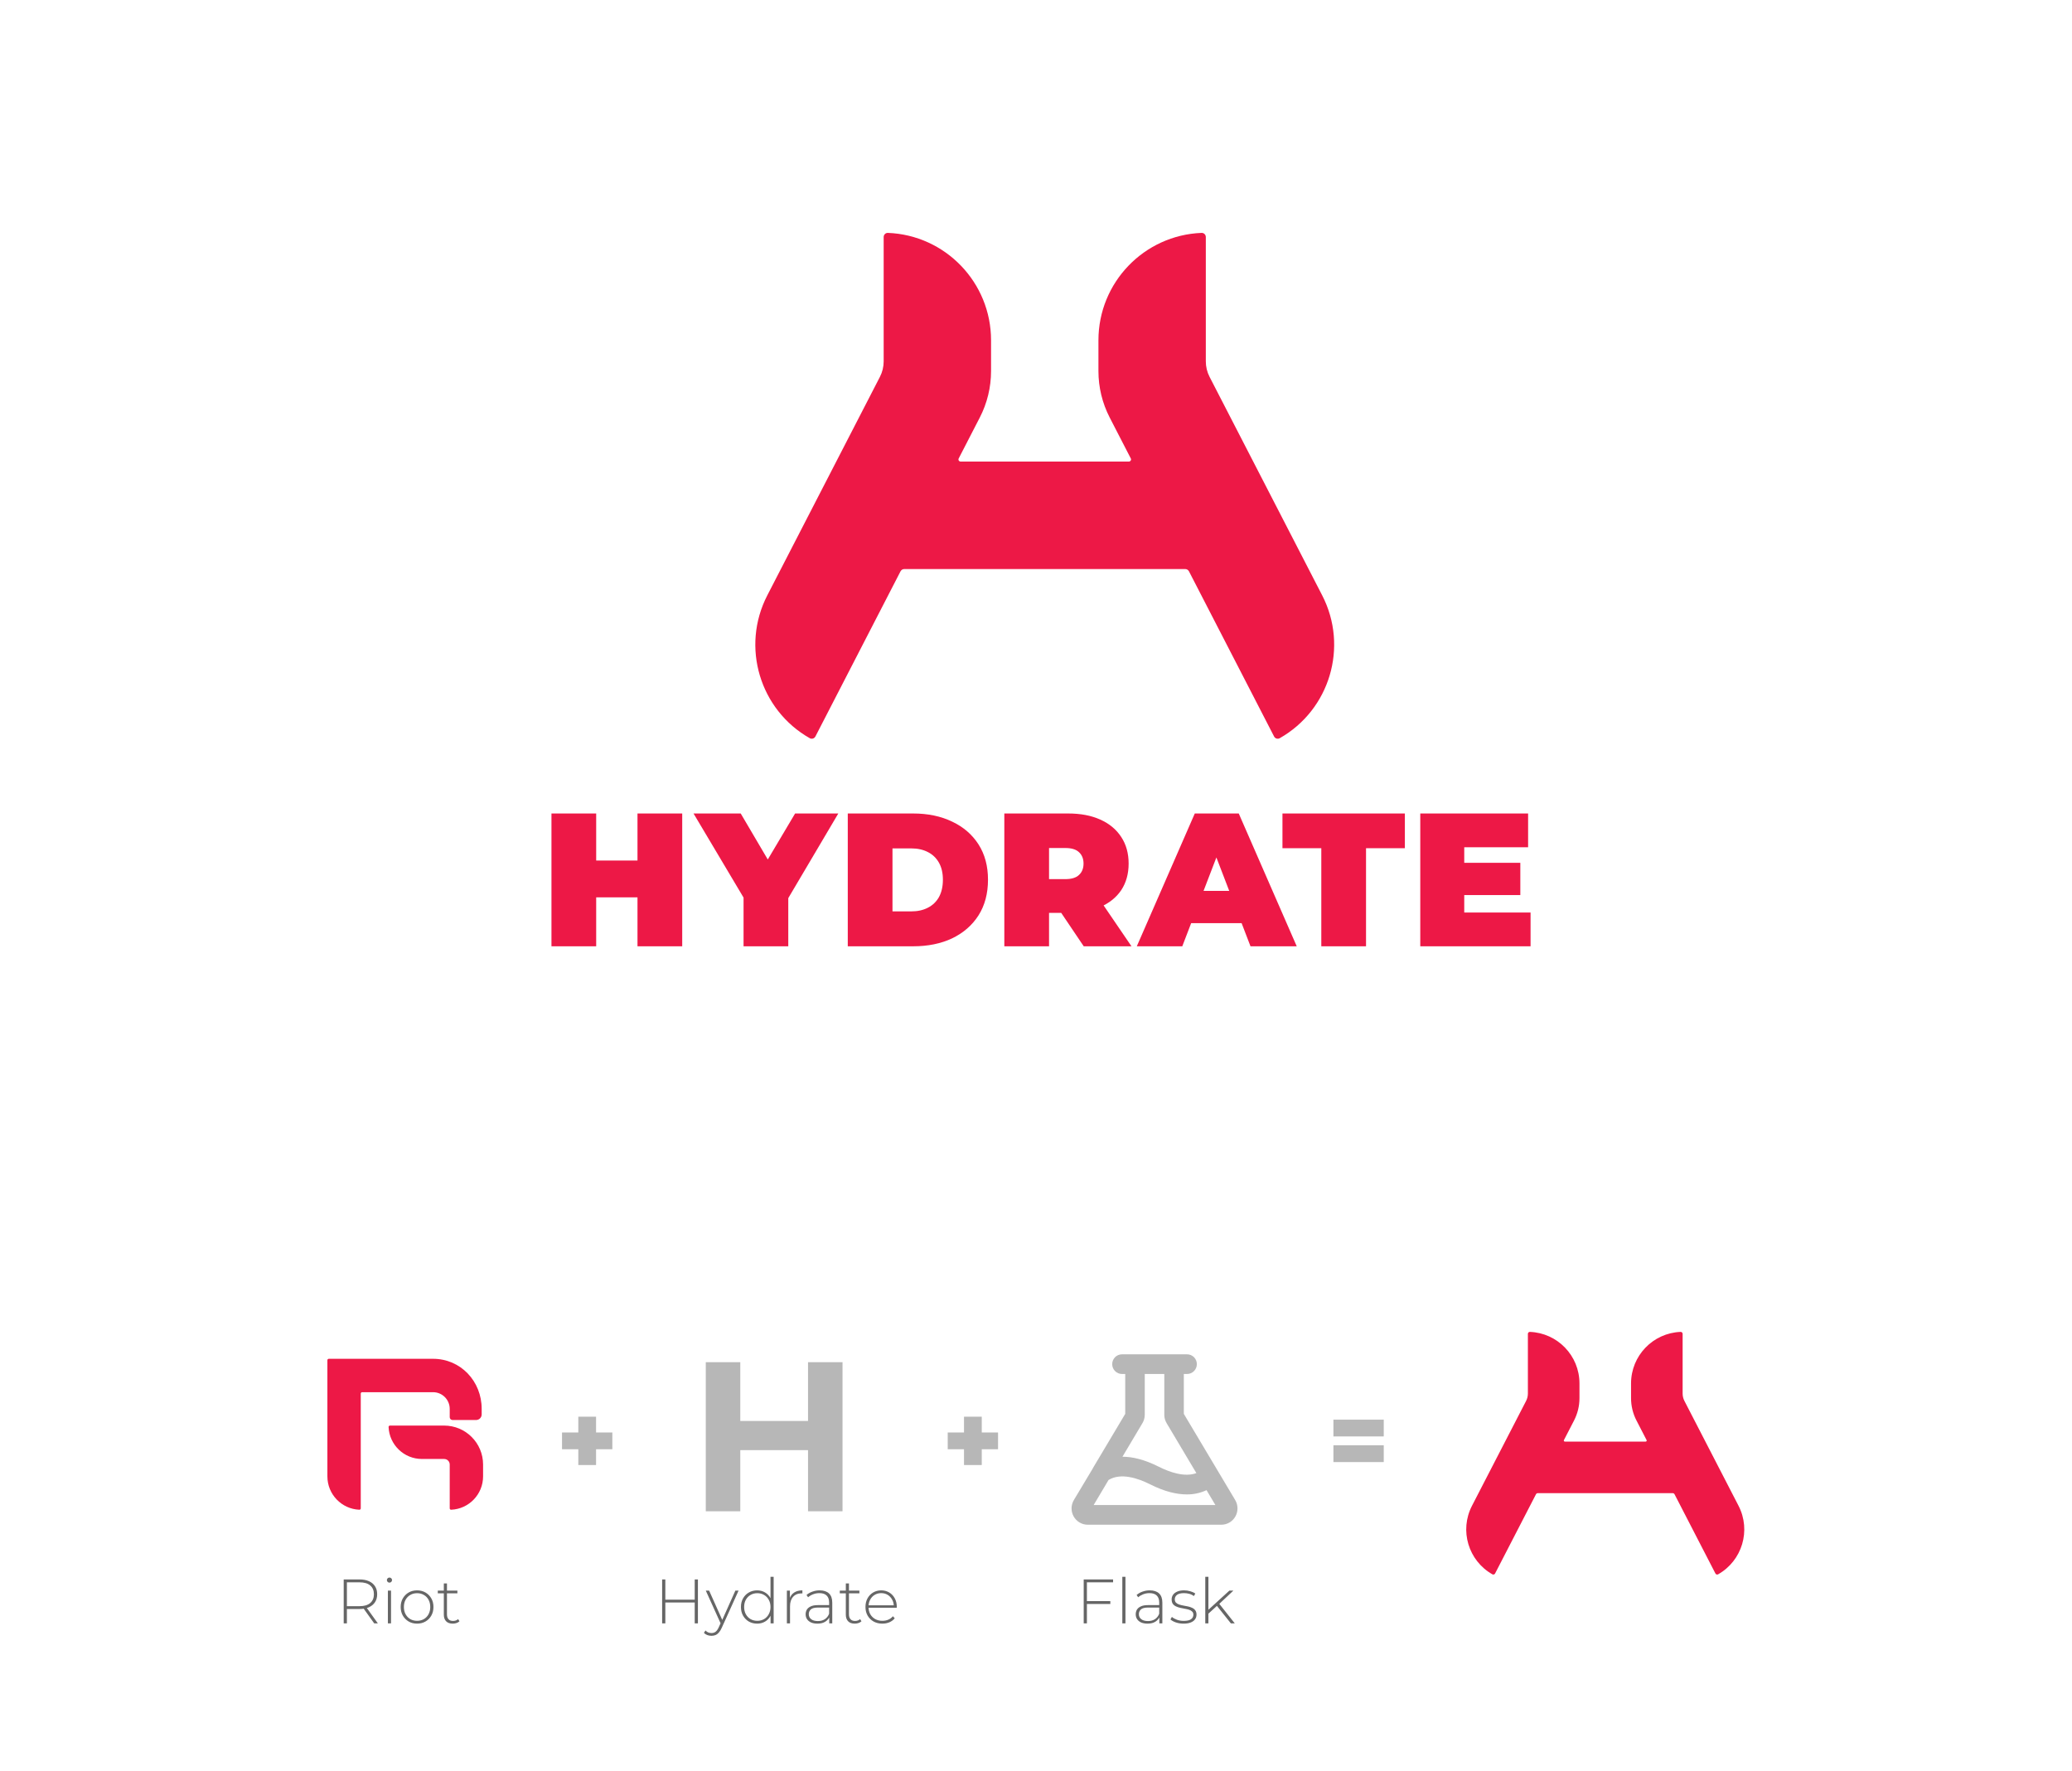 <svg width="462" height="395" viewBox="0 0 462 395" fill="none" xmlns="http://www.w3.org/2000/svg">
<rect width="462" height="395" fill="white"/>
<path d="M142.144 181.4H152.116V211.015H142.144V181.4ZM132.933 211.015H122.962V181.4H132.933V211.015ZM142.82 200.1H132.257V191.892H142.82V200.1Z" fill="#ED1846"/>
<path d="M165.793 211.015V198.027L168.075 203.992L154.639 181.4H165.159L174.243 196.842H168.117L177.286 181.4H186.919L173.567 203.992L175.765 198.027V211.015H165.793Z" fill="#ED1846"/>
<path d="M189.03 211.015V181.4H203.607C206.902 181.4 209.804 182.006 212.311 183.219C214.818 184.404 216.775 186.096 218.184 188.296C219.592 190.496 220.296 193.119 220.296 196.165C220.296 199.24 219.592 201.891 218.184 204.119C216.775 206.319 214.818 208.026 212.311 209.238C209.804 210.423 206.902 211.015 203.607 211.015H189.03ZM199.001 203.231H203.184C204.593 203.231 205.818 202.963 206.86 202.427C207.931 201.891 208.762 201.101 209.353 200.058C209.945 198.986 210.24 197.688 210.24 196.165C210.24 194.671 209.945 193.401 209.353 192.358C208.762 191.314 207.931 190.524 206.86 189.988C205.818 189.453 204.593 189.185 203.184 189.185H199.001V203.231Z" fill="#ED1846"/>
<path d="M223.937 211.015V181.4H238.176C240.937 181.4 243.317 181.851 245.317 182.754C247.345 183.656 248.908 184.954 250.007 186.646C251.105 188.31 251.654 190.285 251.654 192.569C251.654 194.854 251.105 196.828 250.007 198.492C248.908 200.128 247.345 201.383 245.317 202.258C243.317 203.132 240.937 203.569 238.176 203.569H229.472L233.909 199.465V211.015H223.937ZM241.641 211.015L234.373 200.227H244.936L252.288 211.015H241.641ZM233.909 200.565L229.472 196.038H237.542C238.923 196.038 239.937 195.728 240.584 195.108C241.26 194.487 241.599 193.641 241.599 192.569C241.599 191.497 241.26 190.651 240.584 190.031C239.937 189.41 238.923 189.1 237.542 189.1H229.472L233.909 184.573V200.565Z" fill="#ED1846"/>
<path d="M253.476 211.015L266.405 181.4H276.208L289.137 211.015H278.827L269.278 186.138H273.166L263.617 211.015H253.476ZM261.166 205.854L263.701 198.662H277.306L279.841 205.854H261.166Z" fill="#ED1846"/>
<path d="M294.615 211.015V189.142H285.954V181.4H313.248V189.142H304.587V211.015H294.615Z" fill="#ED1846"/>
<path d="M325.81 192.4H338.992V199.592H325.81V192.4ZM326.486 203.485H341.274V211.015H316.683V181.4H340.725V188.931H326.486V203.485Z" fill="#ED1846"/>
<path d="M197.035 52.855C197.035 52.336 197.457 51.913 197.975 51.933C210.763 52.427 220.978 62.964 220.978 75.889V82.753C220.978 86.353 220.118 89.901 218.469 93.101L213.762 102.233C213.601 102.546 213.828 102.919 214.18 102.919H251.72C252.071 102.919 252.298 102.546 252.137 102.233L247.43 93.101C245.781 89.901 244.921 86.353 244.921 82.753V75.889C244.921 62.964 255.136 52.427 267.924 51.933C268.442 51.913 268.864 52.336 268.864 52.855V80.585C268.864 81.785 269.151 82.967 269.7 84.034L294.813 132.762C300.732 144.248 296.48 158.302 285.343 164.613C284.891 164.869 284.323 164.687 284.085 164.226L265.108 127.402C264.947 127.09 264.625 126.893 264.273 126.893H201.626C201.274 126.893 200.953 127.09 200.791 127.402L181.814 164.226C181.576 164.687 181.008 164.869 180.557 164.613C169.419 158.302 165.167 144.248 171.086 132.762L196.199 84.034C196.749 82.967 197.035 81.785 197.035 80.585V52.855Z" fill="#ED1846"/>
<path d="M128.947 326.69V315.91H132.907V326.69H128.947ZM125.317 323.17V319.43H136.537V323.17H125.317Z" fill="#B7B7B7"/>
<path d="M214.947 326.69V315.91H218.907V326.69H214.947ZM211.317 323.17V319.43H222.537V323.17H211.317Z" fill="#B7B7B7"/>
<path d="M297.317 320.31V316.57H308.537V320.31H297.317ZM297.317 326.03V322.29H308.537V326.03H297.317Z" fill="#B7B7B7"/>
<path d="M154.903 352.2H155.617V362H154.903V352.2ZM148.351 362H147.637V352.2H148.351V362ZM154.987 357.338H148.267V356.708H154.987V357.338ZM158.647 364.772C158.311 364.772 157.994 364.716 157.695 364.604C157.406 364.492 157.158 364.329 156.953 364.114L157.303 363.582C157.49 363.778 157.69 363.923 157.905 364.016C158.129 364.109 158.381 364.156 158.661 364.156C158.997 364.156 159.291 364.063 159.543 363.876C159.804 363.689 160.047 363.349 160.271 362.854L160.775 361.734L160.873 361.608L163.967 354.692H164.681L160.929 362.994C160.733 363.442 160.518 363.792 160.285 364.044C160.061 364.305 159.814 364.492 159.543 364.604C159.272 364.716 158.974 364.772 158.647 364.772ZM160.761 362.182L157.373 354.692H158.115L161.195 361.566L160.761 362.182ZM168.82 362.056C168.139 362.056 167.523 361.902 166.972 361.594C166.431 361.277 166.002 360.838 165.684 360.278C165.367 359.718 165.208 359.074 165.208 358.346C165.208 357.609 165.367 356.965 165.684 356.414C166.002 355.854 166.431 355.42 166.972 355.112C167.523 354.795 168.139 354.636 168.82 354.636C169.464 354.636 170.043 354.785 170.556 355.084C171.079 355.383 171.49 355.807 171.788 356.358C172.096 356.909 172.25 357.571 172.25 358.346C172.25 359.102 172.101 359.76 171.802 360.32C171.504 360.88 171.093 361.309 170.57 361.608C170.057 361.907 169.474 362.056 168.82 362.056ZM168.862 361.426C169.422 361.426 169.922 361.3 170.36 361.048C170.808 360.787 171.158 360.423 171.41 359.956C171.672 359.489 171.802 358.953 171.802 358.346C171.802 357.73 171.672 357.193 171.41 356.736C171.158 356.269 170.808 355.91 170.36 355.658C169.922 355.397 169.422 355.266 168.862 355.266C168.302 355.266 167.798 355.397 167.35 355.658C166.912 355.91 166.562 356.269 166.3 356.736C166.048 357.193 165.922 357.73 165.922 358.346C165.922 358.953 166.048 359.489 166.3 359.956C166.562 360.423 166.912 360.787 167.35 361.048C167.798 361.3 168.302 361.426 168.862 361.426ZM171.816 362V359.606L171.942 358.332L171.802 357.058V351.612H172.502V362H171.816ZM175.454 362V354.692H176.126V356.694L176.056 356.47C176.261 355.882 176.606 355.429 177.092 355.112C177.577 354.795 178.184 354.636 178.912 354.636V355.322C178.884 355.322 178.856 355.322 178.828 355.322C178.8 355.313 178.772 355.308 178.744 355.308C177.932 355.308 177.297 355.565 176.84 356.078C176.382 356.582 176.154 357.287 176.154 358.192V362H175.454ZM184.9 362V360.334L184.872 360.082V357.338C184.872 356.657 184.685 356.139 184.312 355.784C183.948 355.429 183.411 355.252 182.702 355.252C182.198 355.252 181.726 355.341 181.288 355.518C180.858 355.686 180.49 355.905 180.182 356.176L179.832 355.672C180.196 355.345 180.634 355.093 181.148 354.916C181.661 354.729 182.198 354.636 182.758 354.636C183.663 354.636 184.358 354.865 184.844 355.322C185.329 355.779 185.572 356.461 185.572 357.366V362H184.9ZM182.268 362.056C181.726 362.056 181.255 361.972 180.854 361.804C180.462 361.627 180.158 361.379 179.944 361.062C179.738 360.745 179.636 360.381 179.636 359.97C179.636 359.597 179.72 359.261 179.888 358.962C180.065 358.654 180.354 358.407 180.756 358.22C181.157 358.024 181.694 357.926 182.366 357.926H185.054V358.472H182.38C181.624 358.472 181.092 358.612 180.784 358.892C180.485 359.172 180.336 359.522 180.336 359.942C180.336 360.409 180.513 360.782 180.868 361.062C181.222 361.342 181.722 361.482 182.366 361.482C182.982 361.482 183.5 361.342 183.92 361.062C184.349 360.782 184.666 360.376 184.872 359.844L185.068 360.32C184.872 360.852 184.536 361.277 184.06 361.594C183.593 361.902 182.996 362.056 182.268 362.056ZM190.584 362.056C189.94 362.056 189.445 361.879 189.1 361.524C188.764 361.169 188.596 360.684 188.596 360.068V353.096H189.296V359.998C189.296 360.465 189.412 360.824 189.646 361.076C189.879 361.328 190.215 361.454 190.654 361.454C191.111 361.454 191.489 361.319 191.788 361.048L192.082 361.538C191.895 361.715 191.666 361.846 191.396 361.93C191.134 362.014 190.864 362.056 190.584 362.056ZM187.252 355.294V354.692H191.62V355.294H187.252ZM196.742 362.056C196.005 362.056 195.351 361.897 194.782 361.58C194.222 361.263 193.779 360.824 193.452 360.264C193.135 359.704 192.976 359.065 192.976 358.346C192.976 357.618 193.125 356.979 193.424 356.428C193.732 355.868 194.152 355.429 194.684 355.112C195.216 354.795 195.813 354.636 196.476 354.636C197.139 354.636 197.731 354.79 198.254 355.098C198.786 355.406 199.201 355.84 199.5 356.4C199.808 356.951 199.962 357.59 199.962 358.318C199.962 358.346 199.957 358.379 199.948 358.416C199.948 358.444 199.948 358.477 199.948 358.514H193.494V357.968H199.57L199.29 358.234C199.299 357.665 199.178 357.156 198.926 356.708C198.683 356.251 198.352 355.896 197.932 355.644C197.512 355.383 197.027 355.252 196.476 355.252C195.935 355.252 195.449 355.383 195.02 355.644C194.6 355.896 194.269 356.251 194.026 356.708C193.783 357.156 193.662 357.669 193.662 358.248V358.374C193.662 358.971 193.793 359.503 194.054 359.97C194.325 360.427 194.693 360.787 195.16 361.048C195.627 361.3 196.159 361.426 196.756 361.426C197.223 361.426 197.657 361.342 198.058 361.174C198.469 361.006 198.814 360.749 199.094 360.404L199.5 360.866C199.183 361.258 198.781 361.557 198.296 361.762C197.82 361.958 197.302 362.056 196.742 362.056Z" fill="#666666"/>
<path d="M76.637 362V352.2H80.151C80.972 352.2 81.677 352.331 82.265 352.592C82.853 352.853 83.305 353.231 83.623 353.726C83.94 354.211 84.099 354.804 84.099 355.504C84.099 356.185 83.94 356.773 83.623 357.268C83.305 357.753 82.853 358.131 82.265 358.402C81.677 358.663 80.972 358.794 80.151 358.794H77.029L77.351 358.458V362H76.637ZM83.441 362L80.893 358.444H81.705L84.253 362H83.441ZM77.351 358.5L77.029 358.164H80.151C81.205 358.164 82.003 357.931 82.545 357.464C83.095 356.997 83.371 356.344 83.371 355.504C83.371 354.655 83.095 354.001 82.545 353.544C82.003 353.077 81.205 352.844 80.151 352.844H77.029L77.351 352.494V358.5ZM86.489 362V354.692H87.189V362H86.489ZM86.839 352.914C86.68 352.914 86.545 352.858 86.433 352.746C86.321 352.634 86.265 352.503 86.265 352.354C86.265 352.195 86.321 352.06 86.433 351.948C86.545 351.836 86.68 351.78 86.839 351.78C87.007 351.78 87.142 351.836 87.245 351.948C87.357 352.051 87.413 352.181 87.413 352.34C87.413 352.499 87.357 352.634 87.245 352.746C87.142 352.858 87.007 352.914 86.839 352.914ZM92.995 362.056C92.295 362.056 91.67 361.897 91.119 361.58C90.578 361.263 90.144 360.824 89.817 360.264C89.5 359.704 89.341 359.065 89.341 358.346C89.341 357.618 89.5 356.979 89.817 356.428C90.144 355.868 90.578 355.429 91.119 355.112C91.67 354.795 92.295 354.636 92.995 354.636C93.695 354.636 94.321 354.795 94.871 355.112C95.422 355.429 95.856 355.868 96.173 356.428C96.491 356.979 96.649 357.618 96.649 358.346C96.649 359.065 96.491 359.704 96.173 360.264C95.856 360.824 95.422 361.263 94.871 361.58C94.321 361.897 93.695 362.056 92.995 362.056ZM92.995 361.426C93.555 361.426 94.059 361.3 94.507 361.048C94.955 360.787 95.305 360.423 95.557 359.956C95.809 359.489 95.935 358.953 95.935 358.346C95.935 357.73 95.809 357.193 95.557 356.736C95.305 356.269 94.955 355.91 94.507 355.658C94.059 355.397 93.555 355.266 92.995 355.266C92.435 355.266 91.931 355.397 91.483 355.658C91.045 355.91 90.695 356.269 90.433 356.736C90.181 357.193 90.055 357.73 90.055 358.346C90.055 358.953 90.181 359.489 90.433 359.956C90.695 360.423 91.045 360.787 91.483 361.048C91.931 361.3 92.435 361.426 92.995 361.426ZM100.949 362.056C100.305 362.056 99.81 361.879 99.465 361.524C99.129 361.169 98.961 360.684 98.961 360.068V353.096H99.661V359.998C99.661 360.465 99.778 360.824 100.011 361.076C100.244 361.328 100.58 361.454 101.019 361.454C101.476 361.454 101.854 361.319 102.153 361.048L102.447 361.538C102.26 361.715 102.032 361.846 101.761 361.93C101.5 362.014 101.229 362.056 100.949 362.056ZM97.617 355.294V354.692H101.985V355.294H97.617Z" fill="#666666"/>
<path d="M242.267 357.03H247.573V357.674H242.267V357.03ZM242.351 362H241.637V352.2H248.189V352.844H242.351V362ZM250.245 362V351.612H250.945V362H250.245ZM258.501 362V360.334L258.473 360.082V357.338C258.473 356.657 258.286 356.139 257.913 355.784C257.549 355.429 257.012 355.252 256.303 355.252C255.799 355.252 255.328 355.341 254.889 355.518C254.46 355.686 254.091 355.905 253.783 356.176L253.433 355.672C253.797 355.345 254.236 355.093 254.749 354.916C255.262 354.729 255.799 354.636 256.359 354.636C257.264 354.636 257.96 354.865 258.445 355.322C258.93 355.779 259.173 356.461 259.173 357.366V362H258.501ZM255.869 362.056C255.328 362.056 254.856 361.972 254.455 361.804C254.063 361.627 253.76 361.379 253.545 361.062C253.34 360.745 253.237 360.381 253.237 359.97C253.237 359.597 253.321 359.261 253.489 358.962C253.666 358.654 253.956 358.407 254.357 358.22C254.758 358.024 255.295 357.926 255.967 357.926H258.655V358.472H255.981C255.225 358.472 254.693 358.612 254.385 358.892C254.086 359.172 253.937 359.522 253.937 359.942C253.937 360.409 254.114 360.782 254.469 361.062C254.824 361.342 255.323 361.482 255.967 361.482C256.583 361.482 257.101 361.342 257.521 361.062C257.95 360.782 258.268 360.376 258.473 359.844L258.669 360.32C258.473 360.852 258.137 361.277 257.661 361.594C257.194 361.902 256.597 362.056 255.869 362.056ZM263.905 362.056C263.299 362.056 262.729 361.967 262.197 361.79C261.675 361.613 261.269 361.389 260.979 361.118L261.301 360.558C261.581 360.801 261.955 361.011 262.421 361.188C262.888 361.356 263.392 361.44 263.933 361.44C264.699 361.44 265.249 361.314 265.585 361.062C265.921 360.81 266.089 360.479 266.089 360.068C266.089 359.769 266.001 359.536 265.823 359.368C265.655 359.191 265.427 359.055 265.137 358.962C264.848 358.869 264.531 358.794 264.185 358.738C263.84 358.673 263.495 358.603 263.149 358.528C262.804 358.453 262.487 358.346 262.197 358.206C261.908 358.066 261.675 357.875 261.497 357.632C261.329 357.38 261.245 357.049 261.245 356.638C261.245 356.265 261.348 355.929 261.553 355.63C261.759 355.331 262.067 355.093 262.477 354.916C262.888 354.729 263.401 354.636 264.017 354.636C264.475 354.636 264.932 354.701 265.389 354.832C265.856 354.963 266.234 355.135 266.523 355.35L266.201 355.91C265.893 355.677 265.548 355.509 265.165 355.406C264.783 355.303 264.395 355.252 264.003 355.252C263.294 355.252 262.771 355.383 262.435 355.644C262.109 355.905 261.945 356.232 261.945 356.624C261.945 356.932 262.029 357.179 262.197 357.366C262.375 357.543 262.608 357.683 262.897 357.786C263.187 357.879 263.504 357.959 263.849 358.024C264.195 358.08 264.54 358.145 264.885 358.22C265.231 358.295 265.548 358.402 265.837 358.542C266.127 358.673 266.355 358.859 266.523 359.102C266.701 359.335 266.789 359.653 266.789 360.054C266.789 360.455 266.677 360.805 266.453 361.104C266.239 361.403 265.917 361.636 265.487 361.804C265.058 361.972 264.531 362.056 263.905 362.056ZM269.275 359.984L269.289 359.102L274.119 354.692H275.015L271.809 357.702L271.389 358.052L269.275 359.984ZM268.743 362V351.612H269.443V362H268.743ZM274.455 362L271.263 357.996L271.739 357.478L275.323 362H274.455Z" fill="#666666"/>
<path d="M73 303.313C73 303.14 73.14 303 73.313 303H96.556C102.719 303 107.402 308.001 107.402 314.169V315.399C107.402 316.09 106.841 316.651 106.151 316.651H100.901C100.556 316.651 100.276 316.371 100.276 316.025V314.169C100.276 312.113 98.61 310.446 96.556 310.446H80.751C80.579 310.446 80.439 310.586 80.439 310.759V336.35C80.439 336.523 80.298 336.664 80.126 336.657C76.163 336.493 73 333.225 73 329.217V303.313Z" fill="#ED1846"/>
<path d="M86.951 317.892C86.778 317.892 86.637 318.032 86.644 318.205C86.808 322.172 90.073 325.338 94.076 325.338H99.036C99.72 325.338 100.276 325.893 100.276 326.579V336.35C100.276 336.523 100.416 336.664 100.589 336.657C104.552 336.493 107.714 333.225 107.714 329.217V326.579C107.714 321.781 103.829 317.892 99.036 317.892H86.951Z" fill="#ED1846"/>
<path d="M180.166 303.757H187.859V337H180.166V303.757ZM165.064 337H157.37V303.757H165.064V337ZM180.735 323.37H164.494V316.864H180.735V323.37Z" fill="#B7B7B7"/>
<path d="M340.677 297.443C340.677 297.194 340.879 296.991 341.128 297C347.271 297.237 352.178 302.292 352.178 308.493V311.786C352.178 313.513 351.765 315.215 350.973 316.75L348.712 321.131C348.634 321.281 348.743 321.46 348.912 321.46H366.945C367.114 321.46 367.223 321.281 367.146 321.131L364.885 316.75C364.093 315.215 363.679 313.513 363.679 311.786V308.493C363.679 302.292 368.586 297.237 374.729 297C374.978 296.991 375.181 297.194 375.181 297.443V310.746C375.181 311.321 375.318 311.889 375.582 312.4L387.646 335.777C390.489 341.287 388.447 348.029 383.097 351.057C382.88 351.18 382.607 351.092 382.492 350.871L373.376 333.206C373.299 333.056 373.144 332.961 372.976 332.961H342.882C342.713 332.961 342.558 333.056 342.481 333.206L333.365 350.871C333.251 351.092 332.978 351.18 332.761 351.057C327.411 348.029 325.368 341.287 328.212 335.777L340.275 312.4C340.539 311.889 340.677 311.321 340.677 310.746V297.443Z" fill="#ED1846"/>
<path d="M275.396 334.464L263.962 315.282V306.385H264.688C265.266 306.385 265.82 306.154 266.228 305.742C266.637 305.331 266.866 304.774 266.866 304.192C266.866 303.611 266.637 303.053 266.228 302.642C265.82 302.231 265.266 302 264.688 302H250.169C249.592 302 249.038 302.231 248.629 302.642C248.221 303.053 247.991 303.611 247.991 304.192C247.991 304.774 248.221 305.331 248.629 305.742C249.038 306.154 249.592 306.385 250.169 306.385H250.895V315.282L243.708 327.339V327.376L239.461 334.464C239.125 335.017 238.941 335.65 238.929 336.299C238.918 336.947 239.078 337.587 239.395 338.151C239.712 338.716 240.172 339.185 240.73 339.51C241.287 339.835 241.921 340.004 242.565 340H272.293C272.937 340.004 273.57 339.835 274.128 339.51C274.685 339.185 275.146 338.716 275.462 338.151C275.779 337.587 275.94 336.947 275.928 336.299C275.916 335.65 275.733 335.017 275.396 334.464ZM254.725 317.364C255.068 316.798 255.25 316.147 255.251 315.483V306.385H259.607V315.483C259.607 316.147 259.789 316.798 260.133 317.364L266.757 328.49C264.162 329.44 260.895 328.326 258.409 327.084C255.16 325.439 252.474 324.836 250.278 324.836L254.725 317.364ZM243.853 335.615L247.175 330.025C249.897 328.362 253.69 329.605 256.449 330.993C259.697 332.637 262.402 333.24 264.616 333.24C266.138 333.258 267.644 332.934 269.026 332.29L271.004 335.615H243.853Z" fill="#B7B7B7"/>
</svg>
